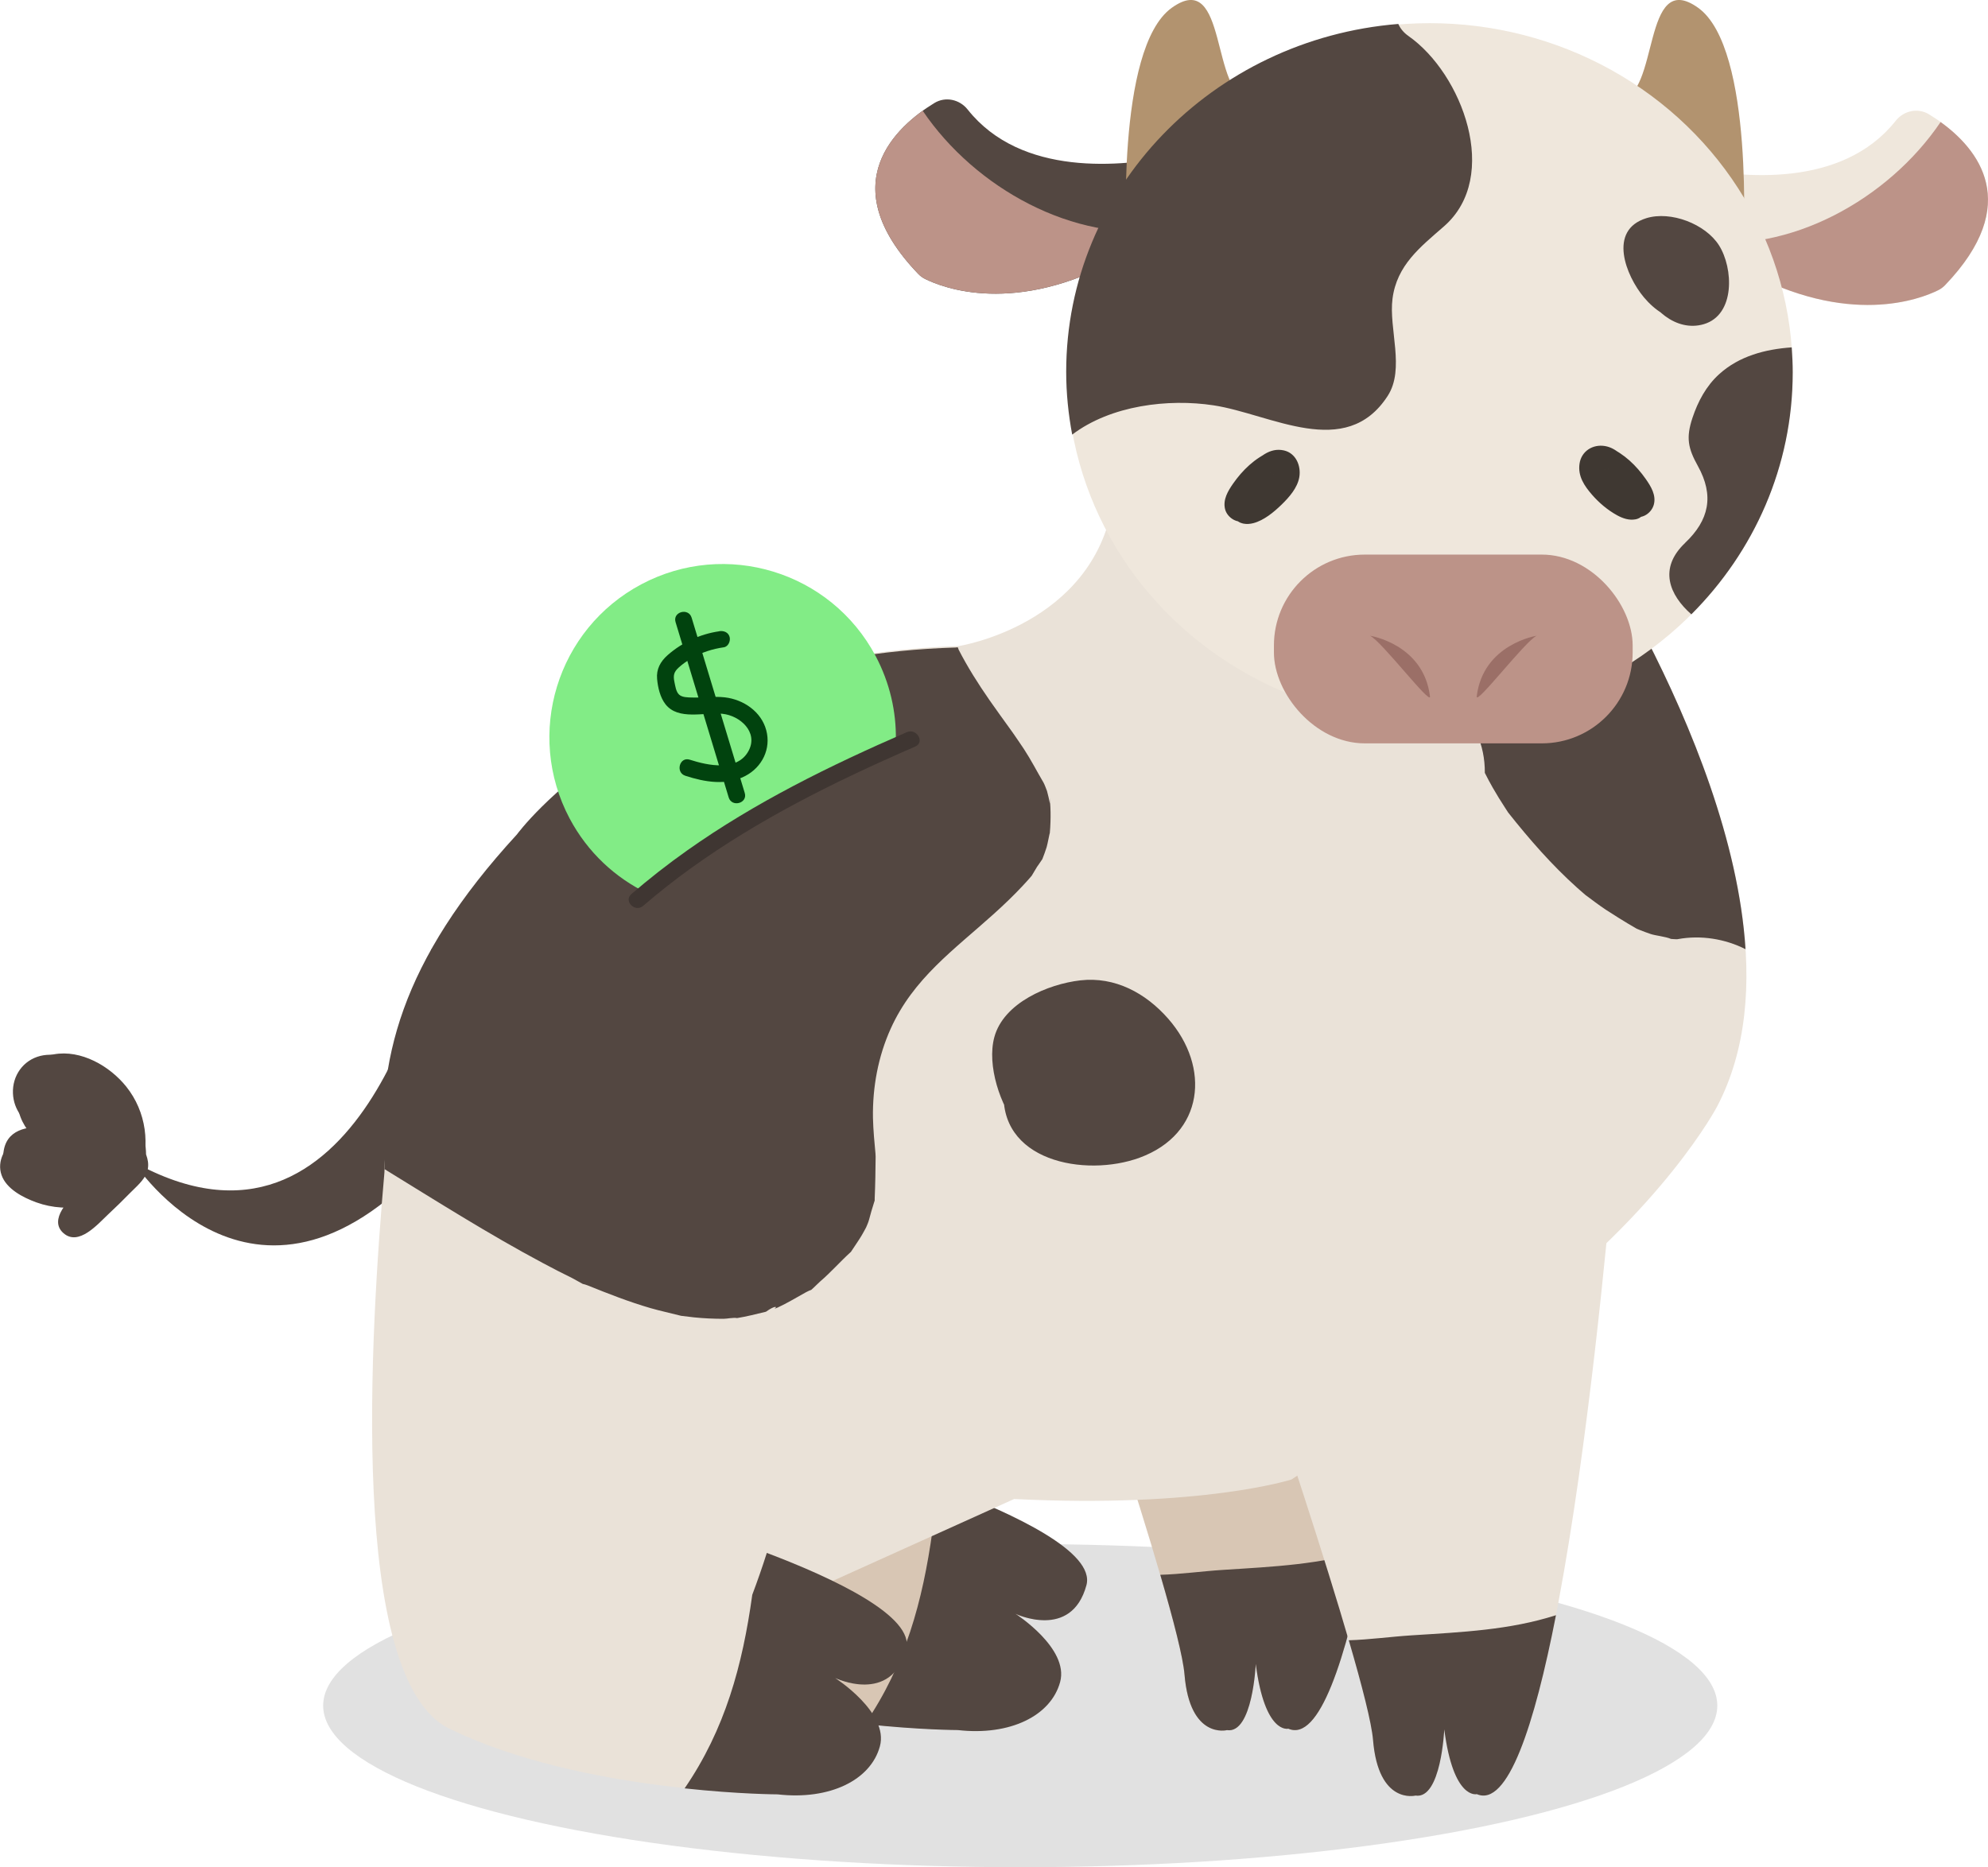 <?xml version="1.0" encoding="UTF-8"?>
<svg id="Layer_1" data-name="Layer 1" xmlns="http://www.w3.org/2000/svg" viewBox="0 0 357.72 336.01">
  <defs>
    <style>
      .cls-1 {
        fill: #3f3832;
      }

      .cls-2 {
        fill: #9b6f67;
      }

      .cls-3 {
        fill: #efe7dc;
      }

      .cls-4 {
        fill: #d8c6b4;
      }

      .cls-5 {
        fill: #3f3632;
      }

      .cls-6 {
        fill: #b2936f;
      }

      .cls-7 {
        fill: #534741;
      }

      .cls-8 {
        fill: #01430e;
      }

      .cls-9 {
        opacity: .12;
      }

      .cls-10 {
        fill: #eae2d8;
      }

      .cls-11 {
        fill: #bc9388;
      }

      .cls-12 {
        fill: #82ec86;
      }
    </style>
  </defs>
  <ellipse class="cls-9" cx="183.58" cy="306.93" rx="125.43" ry="29.08"/>
  <g id="tail">
    <g id="tail-2" data-name="tail">
      <path id="tail-3" data-name="tail" class="cls-7" d="M77.6,170.81s-12.36,61.21-53.58,38.26c0,0,22.35,34.89,54.26-1.61,31.92-36.5-.68-36.65-.68-36.65Z"/>
      <path class="cls-7" d="M25.97,210.72c.91-3.84-.3-7.66-1.62-11.25-1.21-3.28-3.36-5.58-6.66-6.81-3.87-1.44-17.88-2.36-14.57,5.51,1.53,3.62,4.45,6.68,7.64,8.9l1.16-2.74c-2.92-.54-6.35-1.11-8.99.65-2.07,1.39-3.53,3.97-2.65,6.48s3.87,4.04,6.26,4.91c2.9,1.05,6.01,1.2,9.03.62l-1.16-2.74c-1.95,1.44-5.73,5.24-3,7.65s6.16-1.59,8.04-3.36c1.35-1.26,2.67-2.55,3.96-3.87,1.06-1.08,2.51-2.26,3.03-3.73.61-1.72-.14-3.32-.9-4.84s-1.61-3.15-2.58-4.63c-1.82-2.77-4.19-5.22-7.3-6.51-2.63-1.09-6.04-1.4-8.32.63-5.55,4.95,6.38,11.21,9.94,12.64,1.62.65,3.21.5,3.69-1.42.44-1.75-.58-3.44-1.81-4.61-2.75-2.61-6.52-4.4-9.98-5.84-1.37-.57-2.14,1.18-1.69,2.2,1.68,3.86,5.55,6.36,9.71,6.57,1.25.06,1.72-1.29,1.3-2.26-1.3-2.97-4.32-4.83-7.52-4.87-.85,0-1.45.7-1.5,1.5-.14,2.17,1.89,4.03,3.66,4.98s4.45.56,5.02-1.65c.52-1.99-1.5-3.94-3.47-3.36-2.08.61-2.34,3.11-1.16,4.62s3.29-.61,2.12-2.12c.25.28.11.39-.41.32.21-.34.19-.43-.09-.27-.29-.18-.71-.23-1.03-.46-.66-.46-1.71-1.18-1.65-2.06l-1.5,1.5c2.24.02,4.05,1.36,4.93,3.38l1.3-2.26c-3.19-.16-5.87-2.19-7.12-5.08l-1.69,2.2c2.05.85,4.03,1.89,5.9,3.08.46.29,4.67,2.98,3.74,3.75l1.06-.44c-.66.06-1.62-.57-2.2-.85-.83-.4-1.64-.84-2.42-1.32-1.52-.93-2.94-2.02-4.24-3.25-.43-.41-1.36-1.13-1.27-1.82.07-.51.7-.85,1.12-1.03,1.38-.59,3.08-.22,4.42.32,3.43,1.41,5.63,4.61,7.33,7.75.65,1.2,2.47,3.6,1.53,4.91-1.05,1.46-2.59,2.73-3.87,3.98-1.54,1.51-3.11,2.98-4.72,4.41-.27.24-.86.91-1.26.88-.13,0-.07-.02-.04.02.06.09.31-.45.35-.52.52-.9,1.27-1.68,2.1-2.3,1.36-1,.57-3.07-1.16-2.74-2.07.39-4.2.31-6.24-.24-1.69-.46-3.78-1.26-4.96-2.64s-.27-2.91,1.02-3.74c1.88-1.2,4.51-.63,6.54-.25,1.68.31,2.58-1.75,1.16-2.74-2.56-1.78-5.23-4.45-6.39-7.42-.6-1.55.56-1.95,1.9-2.17,1.66-.27,3.47-.24,5.15-.14,3.19.19,6.53,1.33,8.04,4.35.78,1.56,1.29,3.34,1.75,5.02.53,1.91.82,3.84.36,5.79s2.45,2.68,2.89.8h0Z"/>
    </g>
    <path class="cls-7" d="M8.33,202.1c4.24.08,6.68,3.84,8.06,7.42,1.75,4.54,8.77,4.18,8.84-1.2s-1.03-16-8.83-15.02c-2.06.26-3.7,1.23-4.34,3.3-1.61,5.23,2.44,11.47,4.76,15.98,1.95,3.79,6.92,2.22,8.22-1.07,2.12-5.34,1.28-11.47-2.32-15.97-2.97-3.71-8.15-6.7-13.04-5.81s-7.54,5.72-6.26,10.45c.64,2.36,2.19,4.24,4.05,5.76,1.53,1.25,5.08,2.52,5.88,4.43l5.54-5.54c-5.3-1.11-19.24-5.82-18.27,4.48.85,9.04,13.48,6.73,19.45,5.68,5.69-1,3.28-9.68-2.39-8.68-1.55.27-3.1.47-4.67.57-.79.05-1.58.08-2.36.09-2.25.02-1.94-.57-2.9,2.25s-1.07,2.23,1.01,2.67c.79.17,1.59.33,2.38.5,1.79.38,3.57.75,5.36,1.13,2.95.62,6.97-2.11,5.54-5.54-1.1-2.64-2.54-4.54-4.85-6.25-.8-.59-1.62-1.1-2.45-1.64-.94-.62-1.79-1.75-2.62-2.29-.3-.14-.43.14-.37.83.62.12,1.21.34,1.76.66.85.45,1.63,1.08,2.24,1.84,1.94,2.41,1.72,5.29.64,8l8.22-1.07c-.81-1.57-1.59-3.15-2.32-4.76-.46-1.01-1.88-3.15-1.53-4.28l-4.34,3.3c-.96-1.1-1.25-1.19-.87-.27.17.61.31,1.22.42,1.84.27,1.48.3,2.95.28,4.45l8.84-1.2c-2.88-7.47-8.13-13.88-16.74-14.03-5.79-.1-5.79,8.9,0,9h0Z"/>
    <path class="cls-7" d="M19.3,215.18c5.79,0,5.8-9,0-9s-5.8,9,0,9h0Z"/>
    <path class="cls-7" d="M14.71,192.43c-3.36-.65-7.22-2.01-9.79,1.09-2.33,2.8-1.25,6.7,1.42,8.81l4.38-7.52c.76.13,1.43,1.31,1.44,2.06.01.75-.3,1.34-.92,1.74-.32.08-.33.09-.02,0,.32-.09.3-.08-.05.02-.14-.02-.06.01.24.08.46.2.89.4,1.34.65l3.47-8.22c-2.78-.59-6.11-1.83-8.95-1.13-3.11.77-5.07,3.58-4.94,6.74.25,6.01,7.46,8.58,12.3,9.97,5.58,1.6,7.96-7.08,2.39-8.68-1.16-.33-2.32-.7-3.43-1.2-.71-.32-2.35-1.35-2.51-1.33-.22-.21-.23-.22-.05-.02.27.46.34.93.2,1.4l-2.28,1.92c-.36-.1-.26-.09.3.04,1.53.27,3.06.65,4.58.97,4.83,1.03,8.08-5.6,3.47-8.22-4-2.28-9.31-3.01-12.54.99-2.93,3.63-1.41,10.04,3.57,10.91,1.99.35,4.01-.23,5.08-2.07.93-1.58.84-4.23-.7-5.45-.2-.15-.39-.3-.57-.47-.93-.91-.86.1.21,3.03l-1.61,1.61.32-.2-2.27.61c-.37-.25-.23-.26.43-.03l.93.18,2.18.42c2.38.46,4.86-.67,5.54-3.14.61-2.2-.75-5.07-3.14-5.54h0Z"/>
    <path class="cls-7" d="M15.97,214.27c-.07.38-.19.74-.33,1.1l.2-.48c-.2.47-.46.9-.76,1.3l.31-.4c-.3.38-.64.72-1.03,1.02l.4-.31c-.34.26-.7.48-1.09.66-.43.2-.8.76-.92,1.2-.13.48-.07,1.12.2,1.54s.69.8,1.2.92l.53.07c.36,0,.7-.09,1.01-.27.57-.26,1.05-.62,1.54-1.01.36-.29.69-.62.98-.99.38-.49.74-.98,1-1.54s.49-1.13.61-1.74c.1-.53.08-1.06-.2-1.54-.24-.41-.72-.81-1.2-.92-.51-.12-1.09-.09-1.54.2-.42.27-.82.69-.92,1.2h0Z"/>
  </g>
  <g id="legs">
    <path class="cls-4" d="M256.88,192.55s-9.67,125.2-25.07,118.53c0,0-4.22,1.11-5.86-11.66,0,0-.55,12.63-5.18,11.92,0,0-6.68,1.71-7.64-10.02-.95-11.73-24.09-78.86-24.09-78.86l67.83-29.9Z"/>
    <path class="cls-4" d="M155.06,262.7c17.7-44.17-52.65-79.34-52.65-79.34,0,0-.88,7.04-1.76,17.67,1.31,1,2.55,2,3.72,2.94,6.44,5.18,13.82,10.68,18.95,17.13,2.82,3.54,3.15,7.84,0,11.32-.73.81-1.53,1.49-2.37,2.09,3.58,3.18,6.98,6.52,9.94,10.17,3.92,4.85,1.98,14.25-5.66,13.67-9.81-.75-18.62-5.05-26.3-10.95.5,24.13,3.9,47.02,14.38,52.12,23.95,11.64,58.64,11.72,58.64,11.72,9.41,1.07,16.76-2.57,18.41-8.65s-8.04-12.28-8.04-12.28c0,0,10.07,4.82,12.77-5.13,2.71-9.95-40.04-22.47-40.04-22.47Z"/>
    <path class="cls-7" d="M220.13,282.5c9.06-.58,17.58-.95,25.93-3.62-3.88,19.85-8.69,34.61-14.24,32.2,0,0-4.22,1.11-5.86-11.66,0,0-.55,12.63-5.18,11.92,0,0-6.68,1.71-7.64-10.02-.25-3.01-1.95-9.68-4.36-17.93,3.76-.11,7.47-.64,11.35-.89Z"/>
    <path class="cls-7" d="M167.78,275.45c.94-2.5,1.82-5.02,2.63-7.57,12.04,4.56,26.7,11.44,25.08,17.39-2.71,9.95-12.77,5.13-12.77,5.13,0,0,9.69,6.2,8.04,12.28-1.65,6.08-9.01,9.72-18.41,8.65,0,0-6.93-.02-16.73-1.08,7.28-10.62,10.41-22.11,12.17-34.81Z"/>
  </g>
  <g id="body">
    <path class="cls-10" d="M280.06,87.63s50.24,70.75,28.92,111.48c0,0-9.56,18.34-35.51,37.88-25.94,19.54-41.08,29.25-41.08,29.25,0,0-16.16,5.19-49.91,3.51l-64.38,29.07s-6.07-28.19-42-60.03c0,0-24.12-45.51,17.37-88.89,0,0,23.37-32,79-33.63,0,0,24.05-3.71,27.78-25.68l79.81-2.97Z"/>
    <path class="cls-7" d="M172.45,116.82c1.65,3.22,3.56,6.23,5.62,9.2,1.26,1.79,2.53,3.56,3.81,5.33,1.28,1.78,1.4,1.95.36.51.67.98,1.36,1.94,2.01,2.94,1.29,1.97,2.34,4.03,3.53,6.05.17.29.48,1.15.62,1.5.2.75.38,1.51.52,2.27-.03-1.22-.02-1.3.03-.24.1,1.19.11,2.39.07,3.59-.02.66-.06,1.32-.12,1.97-.04-.06-.38,1.88-.57,2.51-.23.73-.49,1.44-.77,2.15-.39.6-.81,1.17-.97,1.41-.16.26-.54.93-.95,1.59-.14.16-.37.42-.69.79-.29.32-.58.64-.87.95-1.67,1.8-3.46,3.5-5.29,5.15-7.12,6.42-14.43,11.57-18.51,20.6-2.27,5.02-3.29,10.55-3.2,16.07.02,1.12.1,2.24.18,3.36.11,1.26.2,2.27.27,3.03.01.19.02.39.03.58-.02,2.53-.06,5.02-.17,7.55,0,.14,0,.25,0,.36-.04.11-.07.2-.11.34-.32,1.01-.64,2.07-.9,3.09-.1.4-.35,1-.54,1.42-.27.5-.54,1-.83,1.49-.57.95-1.22,1.85-1.82,2.78-.02.04-.04.07-.07.11-.03.02-.05.05-.08.07-1.87,1.7-3.52,3.6-5.45,5.25-.4.34-1,.99-1.61,1.52-.24.08-.57.22-.99.45-1.69.93-3.31,1.93-5.07,2.74-.18.08-.38.16-.59.23.66-.41.18-.69-1.51.52-1.73.41-3.43.86-5.19,1.14-.66-.13-1.83.13-2.44.13-1.78,0-3.55-.08-5.32-.26-.78-.08-1.55-.18-2.33-.28-.06-.01-.09-.02-.15-.04-1.79-.46-3.59-.84-5.36-1.35-3.85-1.12-7.55-2.57-11.26-4.07-.34-.14-.65-.22-.92-.28-.68-.35-1.37-.79-1.88-1.04-1.78-.87-3.55-1.78-5.3-2.72-9.7-5.17-19.07-11.11-28.43-16.86-1.66-19.3,2.78-37.42,23.78-60.27,0,0,23.37-32,79-33.63,0,0,.11-.02.3-.05.06.11.1.23.16.35Z"/>
    <path class="cls-7" d="M260.81,125.66c-3.51-12.79-8.2-25.72-15.27-36.75l34.52-1.28s31.56,44.46,34.03,83.18c-3.69-1.87-8.03-2.56-12.13-1.82-.06.01-.1.02-.15.03-.05,0-.09,0-.14,0-.33,0-.66-.04-.99-.06-1-.43-2.79-.59-3.65-.88-.69-.23-1.37-.49-2.05-.76-.19-.08-.34-.14-.48-.2-1.92-1.08-5.01-3.05-5.56-3.42-1.27-.85-2.48-1.77-3.7-2.68-.48-.41-.96-.83-1.43-1.25-4.6-4.13-8.6-8.72-12.43-13.55,0-.01-.01-.02-.02-.03-.14-.21-.3-.47-.51-.79-.79-1.21-1.55-2.43-2.26-3.68-.5-.87-.96-1.75-1.41-2.64.04-5.02-1.96-9.82-6.34-13.41Z"/>
    <path class="cls-7" d="M195.32,181.17c-4.28,3.09-9.61,3.82-11.37,9.54-1.87,6.07,2.54,10.09,7.96,11.56,4.45,1.2,10.15,1.89,14.41-.36,5.37-2.83,5.59-8.52,3.53-13.63-4.42-10.97-18.93-9.6-24.05.27-2.26,4.36-1.77,10.15,1.53,13.86,3.62,4.07,9.14,4.5,14.15,3.34,5.61-1.31,9.74-4.32,9.37-10.61-.3-5.06-3.13-9.98-7.47-12.63-10.24-6.26-21.59,2.3-22.71,13.12-1.38,13.37,14.61,16.29,24.39,12.7,11.61-4.26,12.8-16.28,5.15-25.01-4.05-4.62-9.59-7.62-15.83-6.9-5.79.67-13.79,4.03-15.46,10.22-1.37,5.07,1.06,12.37,4.33,16.35,4.44,5.39,11.15,5.53,17.35,3.32,6.62-2.36,3.77-12.99-2.92-10.61-1.58.56-4.15,1.76-5.74.62-1.13-.82-2.52-4.87-2.27-6.18.54-2.86,7.58-3.29,9.98-1.67,3.02,2.04,7.12,6.97,2.44,9.25-2.69,1.31-11.09,2.68-10.28-1.96.71-4.08,4.72-5.72,7.33-2.32,1.42,1.84.76,1.64-1.25,1.81s-3.37-.45-1.75-2.42c.37-.46,2.09-1.57,2.71-1.4s.34.7.87.98l.37,1.21.92-1.39c-.35-.23-2.12.07-2.55.05-1.22-.08-3.43-1.12-4.44-.85-1.16-.57-1.22-.19-.16,1.15.08,1.37.49,1.73,1.24,1.09,1.5.07,4.64-2.15,5.78-2.98,5.68-4.11.2-13.66-5.55-9.5h0Z"/>
  </g>
  <g id="legs-2" data-name="legs">
    <path class="cls-10" d="M290.8,204.33s-9.67,125.2-25.07,118.53c0,0-4.22,1.11-5.86-11.66,0,0-.55,12.63-5.18,11.92,0,0-6.68,1.71-7.64-10.02-.95-11.73-24.09-78.86-24.09-78.86l67.83-29.9Z"/>
    <path class="cls-10" d="M122.63,274.27c2.19-5.46,3.03-10.78,2.82-15.92-.07,0-.15,0-.22,0-15.08-1.15-27.83-10.67-37.7-21.56-4.82-5.31-9.35-11.18-12.87-17.44-1.42-2.53-2.24-4.41-3-7.1-1.08-.3-1.55-1.14-2.44-1.83-2.57,29.37-6.6,91.79,11.66,100.67,23.95,11.64,58.64,11.72,58.64,11.72,9.41,1.07,16.76-2.57,18.41-8.65s-8.04-12.28-8.04-12.28c0,0,10.07,4.82,12.77-5.13,2.71-9.95-40.04-22.47-40.04-22.47Z"/>
    <path class="cls-7" d="M254.05,294.28c9.06-.58,17.58-.95,25.93-3.62-3.88,19.85-8.69,34.61-14.24,32.2,0,0-4.22,1.11-5.86-11.66,0,0-.55,12.63-5.18,11.92,0,0-6.68,1.71-7.64-10.02-.25-3.01-1.95-9.68-4.36-17.93,3.76-.11,7.47-.64,11.35-.89Z"/>
    <path class="cls-7" d="M135.35,287.02c.94-2.5,1.82-5.02,2.63-7.57,12.04,4.56,26.7,11.44,25.08,17.39-2.71,9.95-12.77,5.13-12.77,5.13,0,0,9.69,6.2,8.04,12.28-1.65,6.08-9.01,9.72-18.41,8.65,0,0-6.93-.02-16.73-1.08,7.28-10.62,10.41-22.11,12.17-34.81Z"/>
  </g>
  <g id="ear_left" data-name="ear left">
    <path class="cls-3" d="M303.65,30.02c9.79,2.08,27.84,3.84,37.46-8.28,1.46-1.84,4.01-2.39,6.01-1.16,6.73,4.12,18.47,14.48,2.89,30.73-.36.37-.77.68-1.23.91-3.14,1.57-16.13,6.73-35.09-3.71-7.85-4.32-12.23-8.15-14.61-11.29-2.55-3.35.46-8.08,4.58-7.21Z"/>
    <path class="cls-11" d="M349.19,21.96c-9.44,13.96-27.27,23.76-43.63,21.41,2.18,1.62,4.84,3.34,8.12,5.14,18.96,10.43,31.95,5.27,35.09,3.71.46-.23.88-.54,1.23-.91,14.07-14.67,5.87-24.54-.81-29.35Z"/>
  </g>
  <g id="ear_right" data-name="ear right">
    <path class="cls-7" d="M211.58,27.99c-9.79,2.08-27.84,3.84-37.46-8.28-1.46-1.84-4.01-2.39-6.01-1.16-6.73,4.12-18.47,14.48-2.89,30.73.36.37.77.68,1.23.91,3.14,1.57,16.13,6.73,35.09-3.71,7.85-4.32,12.23-8.15,14.61-11.29,2.55-3.35-.46-8.08-4.58-7.21Z"/>
    <path class="cls-11" d="M166.03,19.93c9.44,13.96,27.27,23.76,43.63,21.41-2.18,1.62-4.84,3.34-8.12,5.14-18.96,10.43-31.95,5.27-35.09,3.71-.46-.23-.88-.54-1.23-.91-14.07-14.67-5.87-24.54.81-29.35Z"/>
  </g>
  <g id="head">
    <path class="cls-6" d="M313.68,44.45s2.07-35.77-8.12-43.05-6.89,16.12-14.16,16.5l22.28,26.55Z"/>
    <path class="cls-6" d="M202.73,44.45s-2.07-35.77,8.12-43.05,6.89,16.12,14.16,16.5l-22.28,26.55Z"/>
    <ellipse class="cls-3" cx="257.28" cy="67" rx="65.29" ry="62.83"/>
    <rect class="cls-11" x="229.23" y="99.8" width="64.55" height="33.97" rx="16.35" ry="16.35" transform="translate(523.01 233.57) rotate(-180)"/>
    <path class="cls-2" d="M276.52,114.4s-9.65,1.49-10.8,10.92c-.21,1.76,8.79-10.04,10.8-10.92Z"/>
    <path class="cls-2" d="M246.51,114.4s9.65,1.49,10.8,10.92c.21,1.76-8.79-10.04-10.8-10.92Z"/>
    <path class="cls-7" d="M253.45,6.49c9.66,6.77,16.64,25.29,6.38,34.24-4.29,3.75-8.47,6.98-9.26,13-.71,5.43,2.28,12.63-.86,17.5-7.56,11.71-21.02,3.28-31.35,1.71-8.1-1.23-18.45-.02-25.43,5.27-.69-3.67-1.08-7.45-1.08-11.31,0-32.9,26.29-59.88,59.76-62.59.36.81.95,1.56,1.83,2.17Z"/>
    <path class="cls-7" d="M303.21,97.7c4.32-4.09,5.28-8.49,2.3-13.85-1.78-3.2-2.15-5.09-.97-8.65.98-2.95,2.47-5.75,4.8-7.86,3.61-3.28,8.32-4.5,13.06-4.83.11,1.49.18,2.99.18,4.51,0,16.9-6.95,32.24-18.24,43.53-3.95-3.47-5.96-8.26-1.13-12.84Z"/>
    <path class="cls-7" d="M309.61,51.74c.45-2.68-.11-5.13-2.17-7.02-1.73-1.6-4.72-2.71-7.04-1.95-5.13,1.67-4.58,9.15-1.39,12.32,1.83,1.81,4.77,2.86,7.32,2.3,2.81-.62,3.85-3.15,3.91-5.82.13-5.41-3.83-10.43-9.26-11.22-5.94-.87-6.96,6.43-5.58,10.67,1.47,4.49,6.17,8.78,11.17,7.32,5.7-1.67,5.35-10.09,2.74-14.2-2.44-3.84-8.67-6.23-13.06-4.88-6.98,2.16-3.68,10.38-.45,14.24,1.89,2.25,4.53,4.17,7.59,4.16s5.69-2.01,6.58-4.96c1.3-4.32-5.46-6.17-6.75-1.86.12-.39-.5-.38-1.14-.88-.76-.6-1.39-1.45-1.91-2.26-.48-.74-.68-1.71-1.15-2.41-.78.59-.73.8.15.65l.41.07c1.47.23,3.31.82,4.03,2.23.53,1.03,0,2.27.38,3.25-.21.96,0,1.01.6.16-.21-.03-.41-.11-.57-.25-.27-.45-1.02-.79-1.36-1.29-.45-.65-.76-1.47-.85-2.26-.01-.35,0-.71,0-1.06.28-.91-.22-.74-1.49.53.02.09,1.72,1.01,1.97,1.32.58.7.57,1.38.92,2.14-.2,1.27.28,1.18,1.45-.27-.27-.07-.51-.2-.73-.39-.04-.08-.46-1.6-.36-1.52-1.54.52-1.86.93-.96,1.21.12.2.19.22.21.06-.74,4.41,6,6.3,6.75,1.86h0Z"/>
    <path class="cls-1" d="M296.95,88.87c-.94-1.8-2.08-3.47-3.38-5.03s-2.75-3.23-4.76-3.57c-2.19-.38-4.26.91-4.59,3.17s.88,4.01,2.25,5.59c1.26,1.45,2.81,2.76,4.5,3.69,1.01.56,2.18.96,3.35.73,1.32-.26,1.9-1.47,1.9-2.71,0-2.13-.86-4.08-2.21-5.69-.59-.71-1.28-1.32-2.01-1.89-.87-.68-1.78-1.48-2.93-1.57-1.32-.1-2.44.9-2.65,2.17s.39,2.38,1.13,3.35c1.31,1.73,3.09,2.99,5.02,3.96,1.17.59,2.52-.38,2.2-1.69-.49-2.07-1.51-3.95-2.9-5.55l-.3,2.36c-.27.14-.5.15-.7.02-.07-.04-.06-.03.02.01.03.03.27.19.15.09.25.19.47.41.7.62.48.45.93.93,1.35,1.43.17.2.24.29.4.55.13.2.27.47.31.58.04.13.09.27.1.4-.02-.2-.02.11-.02.17,0,.11,0,.11,0,0l-.04.15c.12-.19-.15.21-.15.2-.43.6-.16,1.53.39,1.94.59.44,1.43.42,1.97-.12.43-.43.76-.97.88-1.57.06-.29.08-.57.06-.86,0-.06,0-.17-.01-.23,0-.09,0-.08-.02.03-.04.29-.21.53-.5.7l-.76.2h.09c-.5-.51-1-1.01-1.5-1.51,0,.23,0,.46,0,.68-.01.2,0,.11-.04.24-.06.19-.09,0,.08-.03-.37.06.19-.01.24,0-.71-.2-1.5.19-1.77.87-.29.73-.01,1.43.61,1.87,1.6,1.13,3.69-.07,4.17-1.78s-.51-3.31-1.44-4.64c-1.69-2.41-3.89-4.54-6.62-5.73-.74-.32-1.61-.22-2.05.54-.37.64-.21,1.73.54,2.05,1.99.87,3.47,2.08,4.86,3.75.55.66,1.25,1.59,1.67,2.5.05.11.14.34.17.55-.03-.21-.01.13-.02.17,0,.11,0,.11,0,0l-.05.15s.04-.1.11-.15c.07-.04.06-.04-.01,0-.09.05-.08.05.05-.01.04-.07.22.06,0,0,.11.03.36.14.14-.02l-1.16,2.74c1.06.3,2.14-.13,2.81-.98.63-.81.73-1.82.72-2.81-.01-.76-.68-1.57-1.5-1.5-.89.08-1.59.59-1.76,1.5-.05.28-.08.57-.04.86,0,.17,0,.22.02.12.02-.09.01-.05-.03.12.05-.07.16-.2-.05.01l2.36,1.82c1.38-1.9.23-4.15-1.06-5.7-.6-.72-1.26-1.39-1.98-1.99-.87-.74-2.07-1.41-3.17-.65-.83.57-.97,1.59-.3,2.36,1.03,1.19,1.75,2.64,2.13,4.23l2.2-1.69c-1.24-.62-2.36-1.31-3.29-2.2-.5-.48-.8-.83-1.13-1.36-.16-.26-.23-.35-.28-.53-.1-.35.02-.04-.05.04.05-.17.04-.18-.02-.03.09-.15.09-.15,0-.01.39-.14-.52.31-.49.19l-.05-.03c.1.05.2.11.3.17.29.18.56.39.84.6.42.32,1.07.88,1.52,1.36.87.91,1.51,1.97,1.74,3.29.04.23.03.54.05.87s-.04.07.06,0c-.19.16.42-.41.41-.3,0,.07-.7-.13-.83-.19-.24-.1-.64-.35-.93-.53-1.15-.72-2.11-1.54-3.05-2.57-.47-.51-.83-.94-1.18-1.5-.17-.27-.32-.54-.4-.75-.04-.11-.07-.22-.1-.34-.03-.11-.05-.23-.07-.35.02.16.03.15.01-.03,0-.03.03-.5-.01-.18.02-.14.06-.28.1-.42.1-.38-.12.17.08-.16.22-.37-.19.18.1-.14.19-.21-.15,0,.16-.12-.22.08.26-.07.25-.07-.25.05.25,0,.25,0,.19.01.22.01.1,0,.11.02.22.05.32.08.22.06.57.27.86.49.12.09.43.39.62.58.6.6,1.17,1.24,1.71,1.9,1,1.23,1.92,2.69,2.68,4.14.38.72,1.38.93,2.05.54.73-.43.91-1.33.54-2.05h0Z"/>
    <path class="cls-1" d="M223.68,91.19c.71-1.35,1.52-2.66,2.46-3.87.73-.93,1.75-2.19,2.69-2.85.53-.38.88-.55,1.46-.48-.25-.03.23.08.24.08-.22-.1.25.22,0,0,.03.03.29.36.13.12.05.08.1.16.14.24-.05-.14-.05-.13.01.04.04.14.08.28.1.42-.04-.32-.02.15-.01.18.03.38.09-.24-.02.21-.03.11-.05.23-.09.34-.16.53-.6,1.18-.95,1.62-.86,1.09-1.96,2.14-3.01,2.88-.53.37-1.08.77-1.68,1.02.14-.06-.38.13-.32.11.05-.02-.52.11-.31.07-.33.07-.12-.05,0,.08.11.08.21.18.28.3.02.14.02.12,0-.07.06-1.3.38-2.45,1.24-3.56.71-.91,1.87-1.93,2.9-2.56l.15-.09c.17-.09.2-.11.1-.05-.06,0-.11,0-.17,0-.18-.04-.31-.13-.39-.29.28.29-.14-.21.05.14-.08-.15.02-.29-.05-.04-.1.35.08-.06-.11.25-.11.19-.23.38-.35.56.02-.03-.3.4-.16.23-.14.17-.29.34-.44.5-1.03,1.1-2.22,1.84-3.64,2.55l2.2,1.69c.38-1.59,1.09-3.03,2.13-4.23.67-.77.53-1.78-.3-2.36-1.06-.73-2.24-.12-3.1.59-.74.62-1.43,1.31-2.05,2.05-1.29,1.55-2.44,3.8-1.06,5.7l2.36-1.82c-.2-.2-.11-.09-.05-.01l-.04-.16c.02.1.02.1.02,0,.02-.33.03-.61-.04-.94-.17-.91-.87-1.42-1.76-1.5-.82-.07-1.49.75-1.5,1.5-.02.99.08,2,.72,2.81.67.85,1.75,1.28,2.81.98l-1.16-2.74c-.17.12-.06.04.07.02.09,0,.09,0,0,0-.11,0-.09,0,.06,0,.05.08.1.09-.01-.02-.01-.01.15.14.15.14.08.05-.08-.23-.04-.04,0-.04,0-.41-.01-.29,0,.1.08-.29.08-.3,0,0,.09-.25.04-.13.4-.94,1.16-1.91,1.71-2.58,1.39-1.68,2.87-2.88,4.86-3.75.74-.32.91-1.41.54-2.05-.45-.77-1.31-.86-2.05-.54-2.73,1.19-4.93,3.31-6.62,5.73-.93,1.33-1.85,2.87-1.46,4.56s2.58,3,4.19,1.86c.61-.43.93-1.15.61-1.87-.3-.67-1.04-1.08-1.77-.87.04-.01.6.06.24,0,.17.03.14.22.08.03-.04-.14-.03-.04-.04-.24-.01-.23,0-.46,0-.68l-1.5,1.5h.09c-.25-.06-.5-.13-.76-.2-.09-.04-.61-.63-.52-.79-.02.04,0,.19,0,.24-.02.32,0,.59.06.91.12.6.45,1.14.88,1.57.53.52,1.39.58,1.97.12.54-.43.83-1.32.39-1.94,0,0-.21-.31-.16-.24.07.12-.07-.26-.03-.04-.06-.34-.04-.25.04-.57.09-.37.48-.89.74-1.21.4-.48.83-.94,1.28-1.37.23-.22.46-.42.7-.63.11-.1-.01,0,.15-.12l.13-.07c-.22.15-.46.15-.75,0l-.3-2.36c-1.39,1.6-2.41,3.48-2.9,5.55-.31,1.32,1.03,2.28,2.2,1.69,1.64-.82,3.25-1.87,4.47-3.27,1.3-1.48,2.71-3.98.8-5.62s-4.34.56-5.76,1.88-2.61,3.06-2.98,5.01c-.2,1.08-.35,2.34.22,3.33.67,1.17,2.17,1.27,3.34.96,1.9-.5,3.68-1.98,5.06-3.32s2.86-3.02,3.2-4.95c.35-2.04-.61-4.34-2.79-4.82-2.53-.56-4.51,1.25-6.06,3s-2.81,3.58-3.86,5.59c-.38.72-.18,1.63.54,2.05.68.4,1.68.18,2.05-.54h0Z"/>
  </g>
  <g id="coin">
    <path class="cls-12" d="M140.66,143.15c-5.2,3.15-10.08,6.88-14.87,10.61-2.12,1.65-4.24,3.31-6.36,4.96-.35.27-.74.56-.98.74-.65.44-1.3.87-1.95,1.29-5.78-2.78-10.76-7.36-14-13.46-8.07-15.21-2.29-34.08,12.91-42.15s34.08-2.29,42.15,12.91c2.56,4.83,3.73,10.02,3.64,15.12-6.96,3.12-14.05,6.04-20.54,9.97Z"/>
    <path class="cls-8" d="M129.43,113.6c-3.43.49-6.66,1.99-9.27,4.27-1.31,1.15-2.09,2.54-1.92,4.32.14,1.52.54,3.29,1.49,4.52,2.32,3,7.08,1.41,10.27,1.74s6.45,3.3,4.73,6.61c-2,3.85-7.36,2.7-10.61,1.65-1.84-.6-2.63,2.3-.8,2.89,3.51,1.14,7.38,1.82,10.8.03,3.02-1.58,4.65-4.88,3.76-8.22s-4.08-5.53-7.45-5.92c-1.97-.23-3.93.09-5.9.03-.7-.02-1.78,0-2.34-.53s-.68-1.56-.83-2.25c-.25-1.17-.12-1.82.78-2.63.73-.66,1.54-1.22,2.39-1.71,1.77-1.02,3.69-1.63,5.71-1.92.81-.12,1.24-1.13,1.05-1.85-.23-.86-1.05-1.16-1.85-1.05h0Z"/>
    <path class="cls-8" d="M121.56,111.95c3.19,10.52,6.37,21.04,9.56,31.55.56,1.84,3.45,1.06,2.89-.8-3.19-10.52-6.37-21.04-9.56-31.55-.56-1.84-3.45-1.06-2.89.8h0Z"/>
    <path class="cls-5" d="M163.19,131.75c-13.75,5.97-27.31,12.62-39.57,21.31-3.46,2.45-6.8,5.06-10.01,7.83-1.46,1.26.67,3.38,2.12,2.12,11.22-9.68,24.16-17.11,37.5-23.47,3.79-1.81,7.62-3.53,11.47-5.2,1.77-.77.24-3.35-1.51-2.59h0Z"/>
  </g>
</svg>